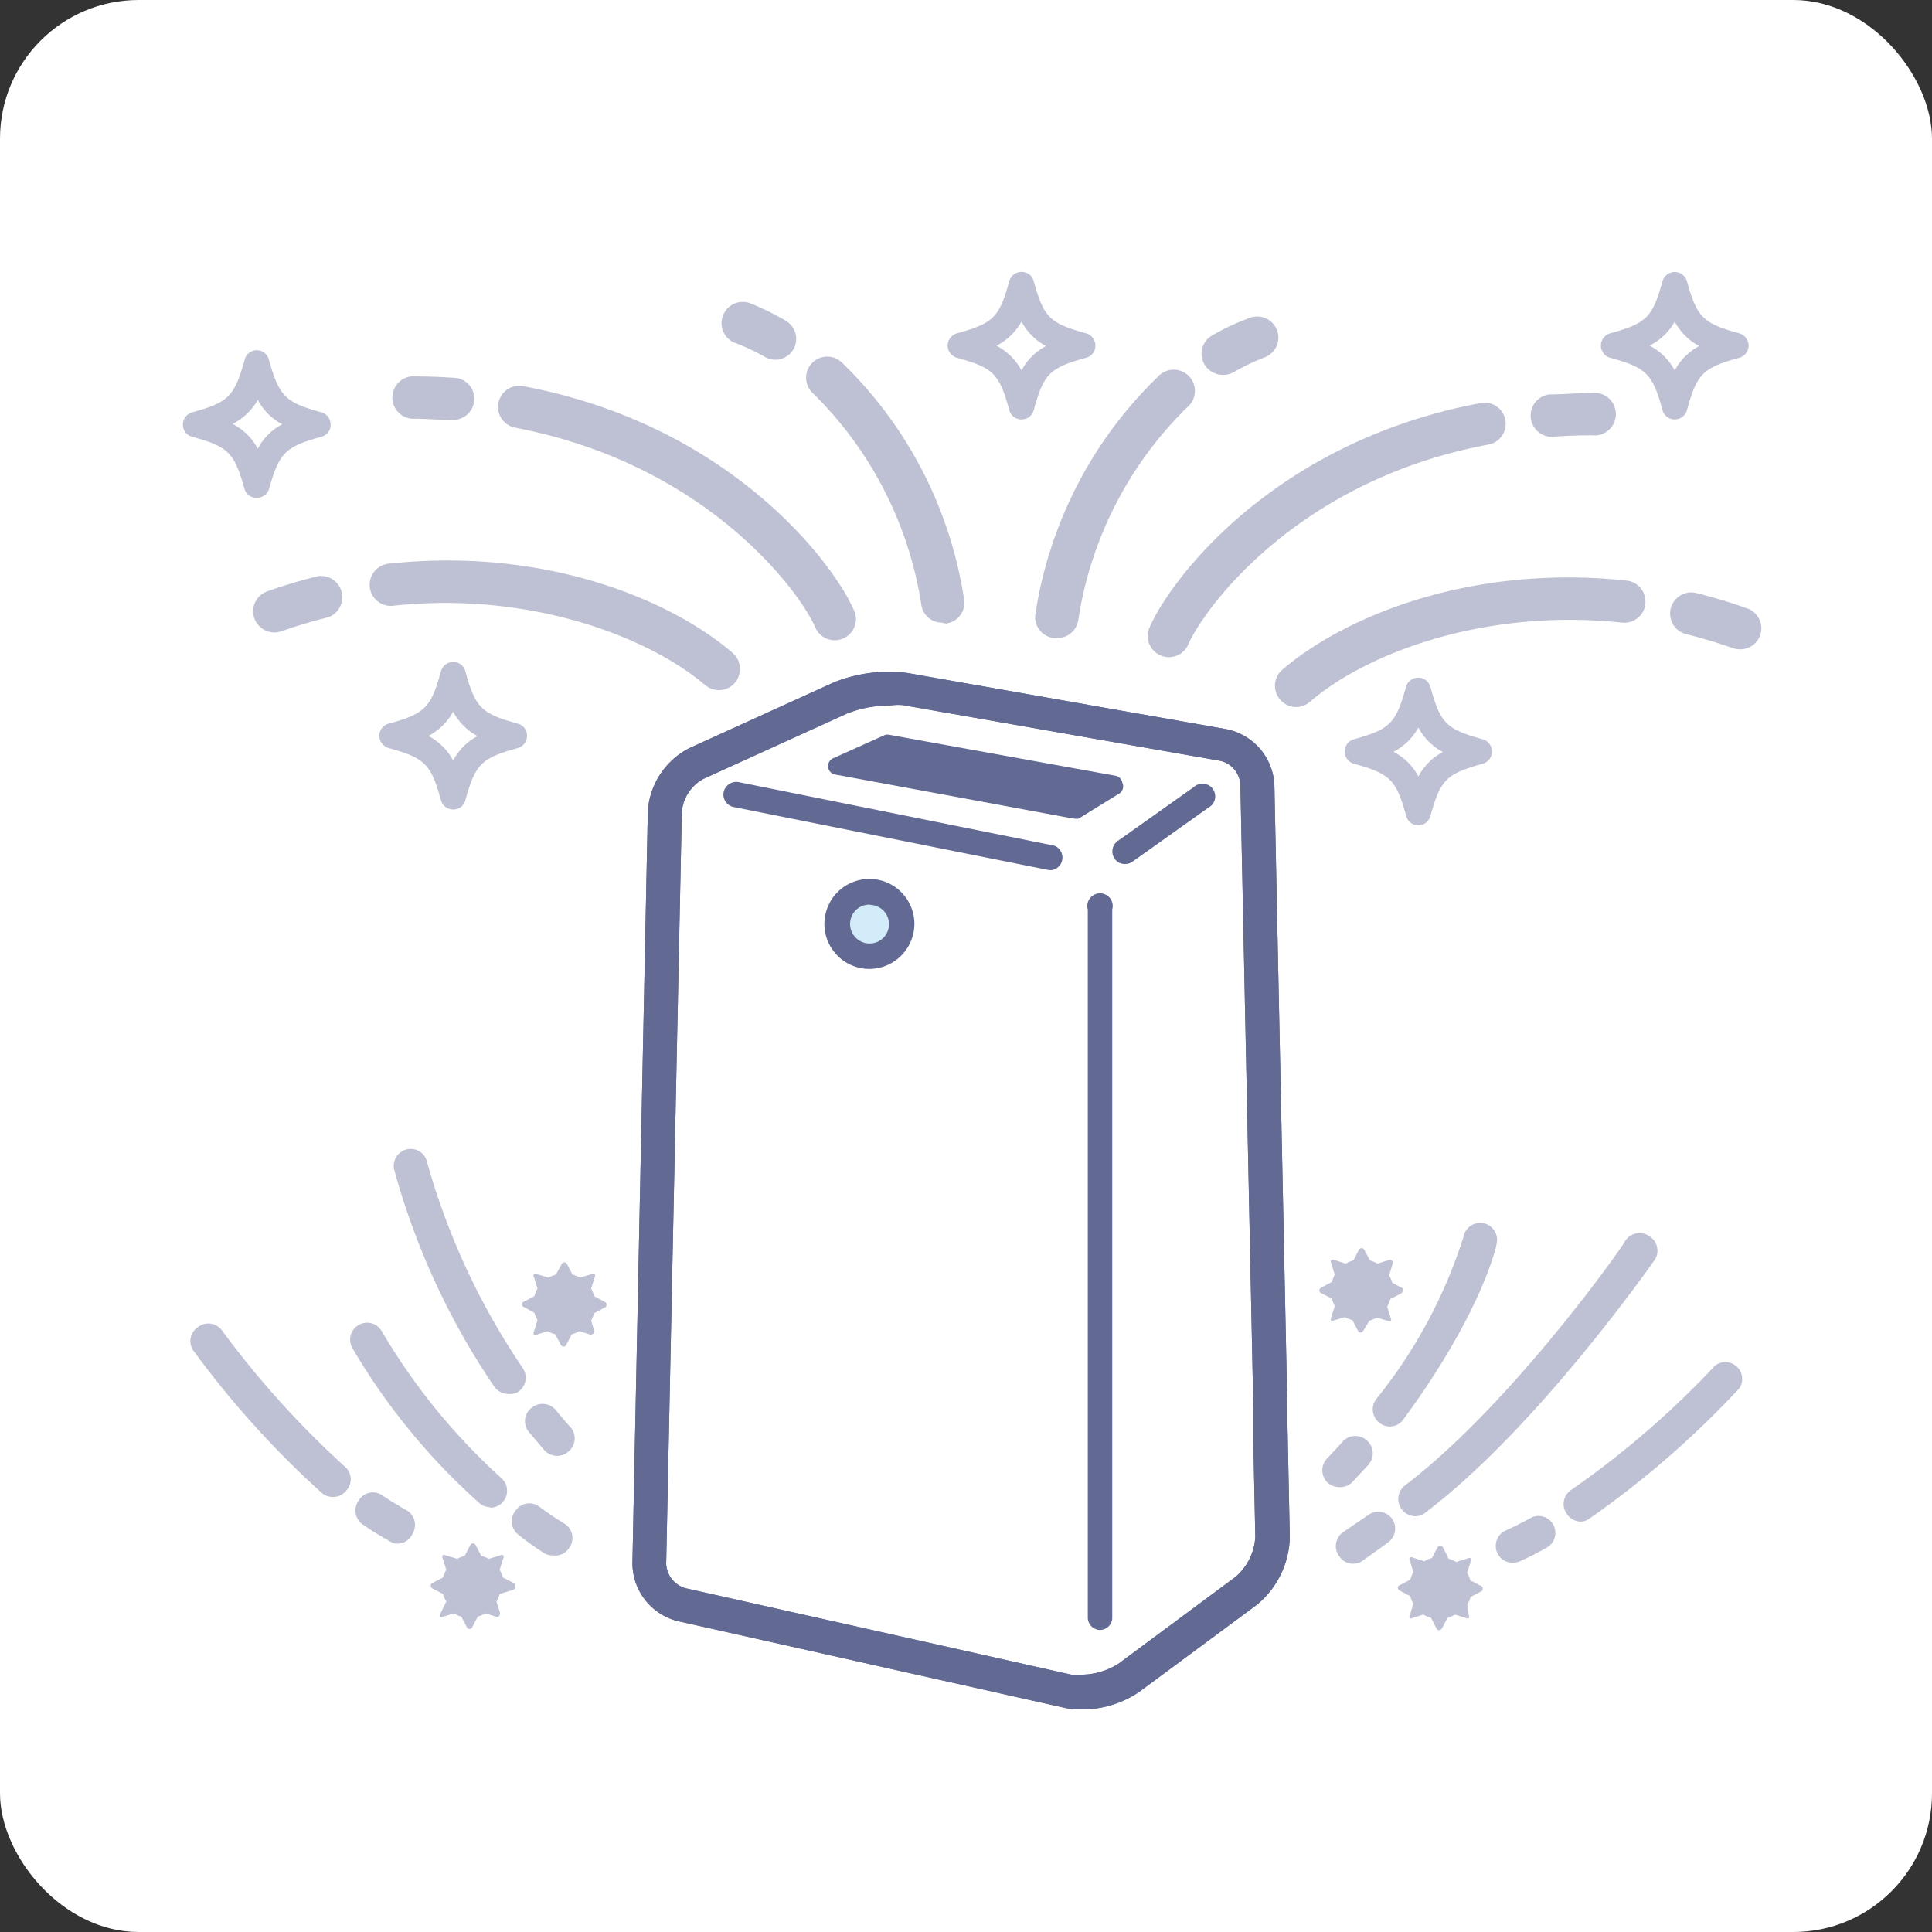 <svg id="レイヤー_1" data-name="レイヤー 1" xmlns="http://www.w3.org/2000/svg" viewBox="0 0 79 79"><rect x="0" y="0" width="79" height="79" fill="#333333" stroke="none"/><defs><style>.icon_prevention_02-1{fill:#fff;}.icon_prevention_02-2{fill:#626a94;}.icon_prevention_02-3{fill:#d2ecfa;}.icon_prevention_02-4{fill:#bec1d3;}</style></defs><rect class="icon_prevention_02-1" width="79" height="79" rx="5.67"/><path class="icon_prevention_02-1" d="M51.94,59c0-.76,0-1.38,0-1.38s0-.62,0-1.38l-.5-24.14A1.75,1.75,0,0,0,50,30.49L37,28.21a5.1,5.1,0,0,0-2.62.33l-5.9,2.68a2.38,2.38,0,0,0-1.28,2l-.64,30.76a1.76,1.76,0,0,0,1.32,1.68l15.8,3.55a3.5,3.5,0,0,0,2.46-.52l4.81-3.57A3,3,0,0,0,52,62.87Z"/><path class="icon_prevention_02-1" d="M51.94,59c0-.76,0-1.38,0-1.38s0-.62,0-1.38l-.5-24.14A1.75,1.75,0,0,0,50,30.49L37,28.21a5.1,5.1,0,0,0-2.62.33l-5.9,2.68a2.38,2.38,0,0,0-1.28,2l-.64,30.76a1.76,1.76,0,0,0,1.32,1.68l15.8,3.55a3.5,3.5,0,0,0,2.46-.52l4.81-3.57A3,3,0,0,0,52,62.87Z"/><path class="icon_prevention_02-2" d="M44.2,69.9h0a2.84,2.84,0,0,1-.68-.07l-15.8-3.54a2.45,2.45,0,0,1-1.86-2.38l.63-30.75a3.13,3.13,0,0,1,1.7-2.57l5.89-2.68a6,6,0,0,1,2.29-.44,5.5,5.5,0,0,1,.74.05l13,2.29a2.44,2.44,0,0,1,2,2.29l.53,25.52h0c0,.13,0,.27,0,.4l.1,4.84a3.68,3.68,0,0,1-1.36,2.77l-4.81,3.56A4.18,4.18,0,0,1,44.2,69.9ZM36.37,28.85a4.67,4.67,0,0,0-1.72.32l-5.89,2.68a1.71,1.71,0,0,0-.88,1.34l-.64,30.75a1.09,1.09,0,0,0,.78,1l15.8,3.54a1.48,1.48,0,0,0,.38,0h0a2.92,2.92,0,0,0,1.52-.44l4.8-3.56a2.32,2.32,0,0,0,.81-1.64L51.25,59c0-.73,0-1.33,0-1.38h0l-.53-25.51a1.06,1.06,0,0,0-.82-1l-13-2.28A2.47,2.47,0,0,0,36.37,28.85Z"/><path class="icon_prevention_02-2" d="M44.2,69.9h0a2.84,2.84,0,0,1-.68-.07l-15.8-3.54a2.45,2.45,0,0,1-1.86-2.38l.63-30.75a3.13,3.13,0,0,1,1.7-2.57l5.89-2.68a6,6,0,0,1,2.29-.44,5.5,5.5,0,0,1,.74.05l13,2.29a2.44,2.44,0,0,1,2,2.29l.53,25.52h0c0,.13,0,.27,0,.4l.1,4.84a3.68,3.68,0,0,1-1.36,2.77l-4.81,3.56A4.18,4.18,0,0,1,44.2,69.9ZM36.37,28.85a4.67,4.67,0,0,0-1.72.32l-5.89,2.68a1.71,1.71,0,0,0-.88,1.34l-.64,30.75a1.09,1.09,0,0,0,.78,1l15.8,3.54a1.48,1.48,0,0,0,.38,0h0a2.92,2.92,0,0,0,1.52-.44l4.8-3.56a2.32,2.32,0,0,0,.81-1.64L51.25,59c0-.73,0-1.33,0-1.38h0l-.53-25.51a1.06,1.06,0,0,0-.82-1l-13-2.28A2.47,2.47,0,0,0,36.37,28.85Z"/><path class="icon_prevention_02-2" d="M46,35.33a.51.51,0,0,1-.42-.21.53.53,0,0,1,.12-.73l3.12-2.21a.52.52,0,1,1,.6.84l-3.12,2.22A.53.53,0,0,1,46,35.33Z"/><path class="icon_prevention_02-2" d="M43,35.58h-.1L30,33a.52.52,0,0,1-.41-.61.53.53,0,0,1,.61-.41l12.91,2.6a.52.52,0,0,1-.11,1Z"/><path class="icon_prevention_02-2" d="M45,66.65a.51.51,0,0,1-.52-.51V37.19a.52.52,0,1,1,1,0v29A.51.51,0,0,1,45,66.65Z"/><path class="icon_prevention_02-2" d="M45.89,32a.34.34,0,0,0-.28-.28l-9.23-1.67a.41.41,0,0,0-.19,0L34.08,31a.35.35,0,0,0,.07.67l9.72,1.8h.06a.37.37,0,0,0,.18,0l1.62-1A.35.35,0,0,0,45.89,32Z"/><path class="icon_prevention_02-3" d="M36.87,37.78a1.32,1.32,0,1,1-1.31-1.31A1.32,1.32,0,0,1,36.87,37.78Z"/><path class="icon_prevention_02-2" d="M35.56,39.62a1.84,1.84,0,1,1,1.83-1.84A1.85,1.85,0,0,1,35.56,39.62Zm0-2.63a.79.79,0,0,0-.8.79.8.8,0,0,0,.8.8.79.79,0,0,0,.79-.8A.79.79,0,0,0,35.56,37Z"/><path class="icon_prevention_02-4" d="M11.21,25.86a.87.87,0,0,1-.81-.58.86.86,0,0,1,.53-1.1A21,21,0,0,1,13,23.56a.87.87,0,0,1,.42,1.68c-.64.16-1.28.35-1.9.57A1,1,0,0,1,11.21,25.86Z"/><path class="icon_prevention_02-4" d="M29.4,28.22a.89.89,0,0,1-.57-.21c-2.36-2-7.22-3.84-12.76-3.24a.86.86,0,0,1-.18-1.72c6.46-.7,11.62,1.53,14.07,3.65a.87.87,0,0,1,.09,1.22A.85.85,0,0,1,29.4,28.22Z"/><path class="icon_prevention_02-4" d="M18.53,17.17h-.06c-.54,0-1.09-.05-1.65-.05a.87.87,0,0,1,0-1.73q.9,0,1.77.06a.85.85,0,0,1,.8.92A.86.86,0,0,1,18.53,17.17Z"/><path class="icon_prevention_02-4" d="M34.14,26.18a.86.86,0,0,1-.8-.52C32.77,24.31,29,19,21.07,17.49a.86.86,0,1,1,.32-1.7c8.53,1.6,12.74,7.31,13.54,9.19a.86.86,0,0,1-.46,1.13A.78.78,0,0,1,34.14,26.18Z"/><path class="icon_prevention_02-4" d="M31.7,14.71a.82.82,0,0,1-.43-.12A8.5,8.5,0,0,0,30,14a.87.87,0,0,1,.62-1.62,10.36,10.36,0,0,1,1.5.73.86.86,0,0,1,.32,1.18A.88.88,0,0,1,31.7,14.71Z"/><path class="icon_prevention_02-4" d="M38.52,25.46a.85.85,0,0,1-.85-.75,15.41,15.41,0,0,0-4.44-8.64.86.86,0,0,1,1.19-1.25,17,17,0,0,1,5,9.68.86.86,0,0,1-.75,1Z"/><path class="icon_prevention_02-4" d="M71.14,26.55a.93.93,0,0,1-.29-.05c-.62-.22-1.26-.41-1.9-.57a.86.86,0,0,1,.41-1.68,21.21,21.21,0,0,1,2.06.62.86.86,0,0,1-.28,1.68Z"/><path class="icon_prevention_02-4" d="M53,28.91a.85.85,0,0,1-.65-.3.86.86,0,0,1,.08-1.22c2.46-2.12,7.61-4.34,14.08-3.65a.86.86,0,0,1-.18,1.72c-5.54-.59-10.4,1.2-12.77,3.24A.85.85,0,0,1,53,28.91Z"/><path class="icon_prevention_02-4" d="M63.4,17.86a.87.87,0,0,1-.06-1.73c.58,0,1.18-.06,1.77-.06a.87.87,0,1,1,0,1.73q-.84,0-1.65.06Z"/><path class="icon_prevention_02-4" d="M47.8,26.87a.8.8,0,0,1-.34-.07A.86.86,0,0,1,47,25.67c.8-1.88,5-7.59,13.55-9.19a.86.86,0,0,1,.31,1.7C52.93,19.66,49.17,25,48.59,26.35A.86.86,0,0,1,47.8,26.87Z"/><path class="icon_prevention_02-4" d="M50,15.33a.88.88,0,0,1-.75-.43.86.86,0,0,1,.31-1.18A9.45,9.45,0,0,1,51.1,13a.86.86,0,1,1,.62,1.61,9.06,9.06,0,0,0-1.26.6A.88.88,0,0,1,50,15.33Z"/><path class="icon_prevention_02-4" d="M43.2,26.09h-.1a.86.86,0,0,1-.76-1,17.09,17.09,0,0,1,5-9.68.87.87,0,1,1,1.19,1.26,15.4,15.4,0,0,0-4.43,8.63A.87.87,0,0,1,43.2,26.09Z"/><path class="icon_prevention_02-1" d="M16,30.09c1.67-.46,2-.84,2.5-2.5.46,1.66.84,2,2.5,2.5-1.66.46-2,.83-2.5,2.5C18.07,30.92,17.7,30.55,16,30.09Z"/><path class="icon_prevention_02-4" d="M18.53,33.1h0a.52.52,0,0,1-.5-.38c-.41-1.48-.65-1.72-2.13-2.13a.53.53,0,0,1-.39-.5.51.51,0,0,1,.39-.5c1.48-.41,1.72-.65,2.13-2.14a.52.52,0,0,1,.5-.38.5.5,0,0,1,.5.38c.41,1.49.65,1.73,2.14,2.14a.5.5,0,0,1,.38.5.52.52,0,0,1-.38.5c-1.49.41-1.73.65-2.14,2.13A.5.5,0,0,1,18.53,33.1Zm-1-3a2.4,2.4,0,0,1,1,1,2.37,2.37,0,0,1,1-1,2.39,2.39,0,0,1-1-1A2.42,2.42,0,0,1,17.52,30.09Z"/><path class="icon_prevention_02-1" d="M55.49,30.73c1.67-.46,2-.83,2.5-2.5.46,1.67.84,2,2.5,2.5-1.66.46-2,.83-2.5,2.5C57.53,31.56,57.16,31.19,55.49,30.73Z"/><path class="icon_prevention_02-4" d="M58,33.75h0a.52.52,0,0,1-.5-.38c-.41-1.49-.65-1.73-2.14-2.14a.52.52,0,0,1,0-1c1.48-.41,1.72-.65,2.13-2.14a.52.52,0,0,1,.5-.38.52.52,0,0,1,.5.38c.41,1.49.65,1.73,2.14,2.14a.52.52,0,0,1,0,1c-1.49.41-1.73.65-2.14,2.14A.52.52,0,0,1,58,33.75Zm-1-3a2.42,2.42,0,0,1,1,1,2.39,2.39,0,0,1,1-1,2.39,2.39,0,0,1-1-1A2.42,2.42,0,0,1,57,30.73Z"/><path class="icon_prevention_02-1" d="M39.27,14.13c1.67-.46,2-.83,2.5-2.5.46,1.67.84,2,2.5,2.5-1.66.46-2,.84-2.5,2.5C41.31,15,40.94,14.59,39.27,14.13Z"/><path class="icon_prevention_02-4" d="M41.77,17.15h0a.51.51,0,0,1-.5-.38c-.41-1.49-.65-1.73-2.14-2.14a.52.52,0,0,1-.38-.5.53.53,0,0,1,.38-.5c1.49-.41,1.73-.65,2.14-2.13a.51.51,0,0,1,.5-.38.5.5,0,0,1,.5.38c.41,1.48.65,1.72,2.14,2.13a.52.52,0,0,1,.38.5.5.5,0,0,1-.38.5c-1.49.41-1.73.65-2.14,2.14A.5.5,0,0,1,41.77,17.15Zm-1-3a2.42,2.42,0,0,1,1,1,2.39,2.39,0,0,1,1-1,2.42,2.42,0,0,1-1-1A2.46,2.46,0,0,1,40.76,14.13Z"/><path class="icon_prevention_02-1" d="M66,14.13c1.67-.46,2-.83,2.5-2.5.46,1.67.83,2,2.5,2.5-1.67.46-2,.84-2.5,2.5C68,15,67.65,14.59,66,14.13Z"/><path class="icon_prevention_02-4" d="M68.48,17.15h0a.51.51,0,0,1-.5-.38c-.41-1.49-.65-1.73-2.14-2.14a.52.52,0,0,1-.38-.5.53.53,0,0,1,.38-.5c1.49-.41,1.73-.65,2.14-2.13a.52.52,0,0,1,1,0c.41,1.48.65,1.72,2.14,2.13a.53.53,0,0,1,.38.5.52.52,0,0,1-.38.5c-1.49.41-1.73.65-2.14,2.14A.51.51,0,0,1,68.48,17.15Zm-1-3a2.39,2.39,0,0,1,1,1,2.39,2.39,0,0,1,1-1,2.42,2.42,0,0,1-1-1A2.42,2.42,0,0,1,67.46,14.13Z"/><path class="icon_prevention_02-1" d="M8,17.33c1.66-.46,2-.83,2.5-2.5.46,1.67.83,2,2.49,2.5-1.66.46-2,.84-2.49,2.5C10.08,18.17,9.7,17.79,8,17.33Z"/><path class="icon_prevention_02-4" d="M10.54,20.35h0A.5.5,0,0,1,10,20c-.42-1.49-.65-1.73-2.14-2.14a.5.5,0,0,1-.38-.5.52.52,0,0,1,.38-.5c1.49-.41,1.72-.65,2.14-2.13a.51.51,0,0,1,1,0c.42,1.48.66,1.72,2.14,2.13a.52.52,0,0,1,.38.5.5.5,0,0,1-.38.5c-1.48.41-1.72.65-2.14,2.14A.5.5,0,0,1,10.54,20.35Zm-1-3a2.39,2.39,0,0,1,1,1,2.37,2.37,0,0,1,1-1,2.4,2.4,0,0,1-1-1A2.42,2.42,0,0,1,9.52,17.33Z"/><path class="icon_prevention_02-4" d="M22.78,59.53a.71.71,0,0,1-.52-.23l-.62-.73a.69.69,0,0,1,.09-1,.71.71,0,0,1,1,.09c.18.23.38.46.58.68a.69.69,0,0,1-.05,1A.69.69,0,0,1,22.78,59.53Z"/><path class="icon_prevention_02-4" d="M20.79,57a.73.73,0,0,1-.58-.3,29.71,29.71,0,0,1-4.09-8.87.69.69,0,0,1,.51-.83.68.68,0,0,1,.83.51h0a28.9,28.9,0,0,0,3.9,8.41.7.7,0,0,1-.18,1A.71.71,0,0,1,20.79,57Z"/><path class="icon_prevention_02-4" d="M22.6,63.6a.65.65,0,0,1-.38-.11c-.35-.23-.7-.47-1-.72a.69.69,0,0,1-.14-1,.68.68,0,0,1,1-.14c.32.23.64.46,1,.67a.69.69,0,0,1,.19,1A.68.68,0,0,1,22.6,63.6Z"/><path class="icon_prevention_02-4" d="M20.05,61.63a.67.67,0,0,1-.46-.18,26.33,26.33,0,0,1-5.19-6.34.69.69,0,0,1,1.22-.66,25.52,25.52,0,0,0,4.89,6,.69.69,0,0,1-.46,1.2Z"/><path class="icon_prevention_02-4" d="M16.24,63.12A.69.69,0,0,1,15.9,63c-.34-.19-.7-.41-1.05-.65a.7.7,0,0,1-.18-1,.68.68,0,0,1,1-.18c.32.21.64.41.95.58a.69.69,0,0,1,.26.94A.68.68,0,0,1,16.24,63.12Z"/><path class="icon_prevention_02-4" d="M13.59,61.21a.66.66,0,0,1-.45-.18,38.19,38.19,0,0,1-5.2-5.76.68.68,0,0,1,.15-1,.69.69,0,0,1,1,.15,37.74,37.74,0,0,0,5,5.54.68.68,0,0,1,.06,1A.67.67,0,0,1,13.59,61.21Z"/><path class="icon_prevention_02-4" d="M21,64.73l-.44-.23a1.2,1.2,0,0,0-.13-.31l.15-.47a.11.11,0,0,0,0-.12.1.1,0,0,0-.12,0l-.47.14a1.66,1.66,0,0,0-.31-.12l-.23-.44a.12.12,0,0,0-.11-.07.14.14,0,0,0-.11.07l-.23.44a1.34,1.34,0,0,0-.3.12l-.48-.14a.1.1,0,0,0-.12,0,.13.13,0,0,0,0,.12l.15.47a1.2,1.2,0,0,0-.13.31l-.44.23a.12.12,0,0,0-.07.11.14.14,0,0,0,.07.11l.44.23a1,1,0,0,0,.13.3L18,66a.13.13,0,0,0,0,.12.12.12,0,0,0,.08,0h0l.48-.15a1,1,0,0,0,.3.13l.23.44a.14.14,0,0,0,.11.07.12.12,0,0,0,.11-.07l.23-.44a1.2,1.2,0,0,0,.31-.13l.47.15h0a.12.12,0,0,0,.12-.12.08.08,0,0,0,0-.07l-.14-.45a1,1,0,0,0,.13-.3L21,65a.15.15,0,0,0,.07-.11A.12.12,0,0,0,21,64.73Z"/><path class="icon_prevention_02-4" d="M24.74,53.24,24.29,53a1.17,1.17,0,0,0-.12-.31l.15-.47a.12.12,0,0,0,0-.12.11.11,0,0,0-.13,0l-.47.14a1.66,1.66,0,0,0-.31-.12l-.23-.44a.12.12,0,0,0-.21,0l-.24.44a1.57,1.57,0,0,0-.3.12l-.48-.14a.1.1,0,0,0-.12,0,.12.12,0,0,0,0,.12l.15.47a1.69,1.69,0,0,0-.13.31l-.44.23a.11.11,0,0,0-.06.11.11.11,0,0,0,.06.1l.44.24a1.6,1.6,0,0,0,.13.3l-.15.48a.13.13,0,0,0,0,.12.15.15,0,0,0,.09,0h0l.48-.15a1.14,1.14,0,0,0,.3.13l.24.44a.11.11,0,0,0,.1.06.11.11,0,0,0,.11-.06l.23-.44a1.2,1.2,0,0,0,.31-.13l.47.15h0a.14.14,0,0,0,.13-.13.14.14,0,0,0,0-.06L24.17,54a1.11,1.11,0,0,0,.12-.3l.45-.24a.11.11,0,0,0,.06-.1A.11.11,0,0,0,24.74,53.24Z"/><path class="icon_prevention_02-4" d="M54.76,60.81a.73.73,0,0,1-.48-.19.7.7,0,0,1,0-1c.21-.22.42-.44.61-.66a.7.7,0,0,1,1-.06.7.7,0,0,1,.06,1l-.65.7A.7.7,0,0,1,54.76,60.81Z"/><path class="icon_prevention_02-4" d="M56.84,58.33a.71.71,0,0,1-.41-.13.7.7,0,0,1-.15-1,20.28,20.28,0,0,0,3.57-6.65.69.69,0,0,1,1.35.29c0,.12-.64,2.88-3.8,7.18A.69.69,0,0,1,56.84,58.33Z"/><path class="icon_prevention_02-4" d="M55.34,63.94a.66.66,0,0,1-.58-.31.69.69,0,0,1,.19-1c.33-.22.65-.45,1-.68a.69.69,0,1,1,.82,1.11c-.33.25-.68.49-1,.72A.67.67,0,0,1,55.34,63.94Z"/><path class="icon_prevention_02-4" d="M57.88,62a.69.69,0,0,1-.55-.27.7.7,0,0,1,.13-1c4.36-3.31,9-9.9,9-10a.7.7,0,0,1,1-.17.69.69,0,0,1,.17,1c-.2.28-4.8,6.84-9.33,10.28A.65.65,0,0,1,57.88,62Z"/><path class="icon_prevention_02-4" d="M61.85,63.9a.69.69,0,0,1-.28-1.32c.32-.14.65-.31,1-.5a.68.68,0,0,1,.94.26.69.69,0,0,1-.26.94c-.37.21-.74.4-1.1.56A.75.75,0,0,1,61.85,63.9Z"/><path class="icon_prevention_02-4" d="M64.65,62.22a.7.7,0,0,1-.57-.3.69.69,0,0,1,.17-1,36.89,36.89,0,0,0,5.88-5.08.69.69,0,0,1,1,.92A38.25,38.25,0,0,1,65,62.09.65.65,0,0,1,64.65,62.22Z"/><path class="icon_prevention_02-4" d="M60.56,64.85l-.44-.23a1,1,0,0,0-.13-.3l.15-.48a.13.13,0,0,0,0-.12.11.11,0,0,0-.12,0l-.48.15a1,1,0,0,0-.3-.13L59,63.27a.13.13,0,0,0-.22,0l-.23.44a1.2,1.2,0,0,0-.31.13l-.47-.15a.11.11,0,0,0-.12,0,.1.1,0,0,0,0,.12l.14.48a1.34,1.34,0,0,0-.12.3l-.44.23a.12.12,0,0,0,0,.22l.44.23a1.34,1.34,0,0,0,.12.3l-.14.48a.1.1,0,0,0,0,.12.09.09,0,0,0,.08,0h0l.47-.15a1.2,1.2,0,0,0,.31.13l.23.44a.12.12,0,0,0,.11.07.15.15,0,0,0,.11-.07l.23-.44a1,1,0,0,0,.3-.13l.48.15h0a.1.1,0,0,0,.09,0,.13.13,0,0,0,0-.12L60,65.6a1,1,0,0,0,.13-.3l.44-.23a.13.13,0,0,0,0-.22Z"/><path class="icon_prevention_02-4" d="M57.37,52.69l-.44-.24a1.14,1.14,0,0,0-.13-.3l.15-.48a.12.12,0,0,0-.15-.15l-.48.15a1.14,1.14,0,0,0-.3-.13l-.24-.44a.11.11,0,0,0-.1-.06.11.11,0,0,0-.11.06l-.23.44a1.2,1.2,0,0,0-.31.13l-.47-.15a.15.15,0,0,0-.13,0,.13.13,0,0,0,0,.12l.15.48a1.57,1.57,0,0,0-.12.3l-.45.24a.11.11,0,0,0-.06.1.11.11,0,0,0,.06.11l.45.23a1.66,1.66,0,0,0,.12.31l-.15.47a.12.12,0,0,0,0,.12.12.12,0,0,0,.09,0h0l.47-.14a1.66,1.66,0,0,0,.31.12l.23.44a.12.12,0,0,0,.11.07.12.12,0,0,0,.1-.07L56,54a1.57,1.57,0,0,0,.3-.12l.48.14h0a.11.11,0,0,0,.09,0,.12.12,0,0,0,0-.12l-.15-.47a1.2,1.2,0,0,0,.13-.31l.44-.23a.11.11,0,0,0,.06-.11A.11.11,0,0,0,57.37,52.69Z"/></svg>